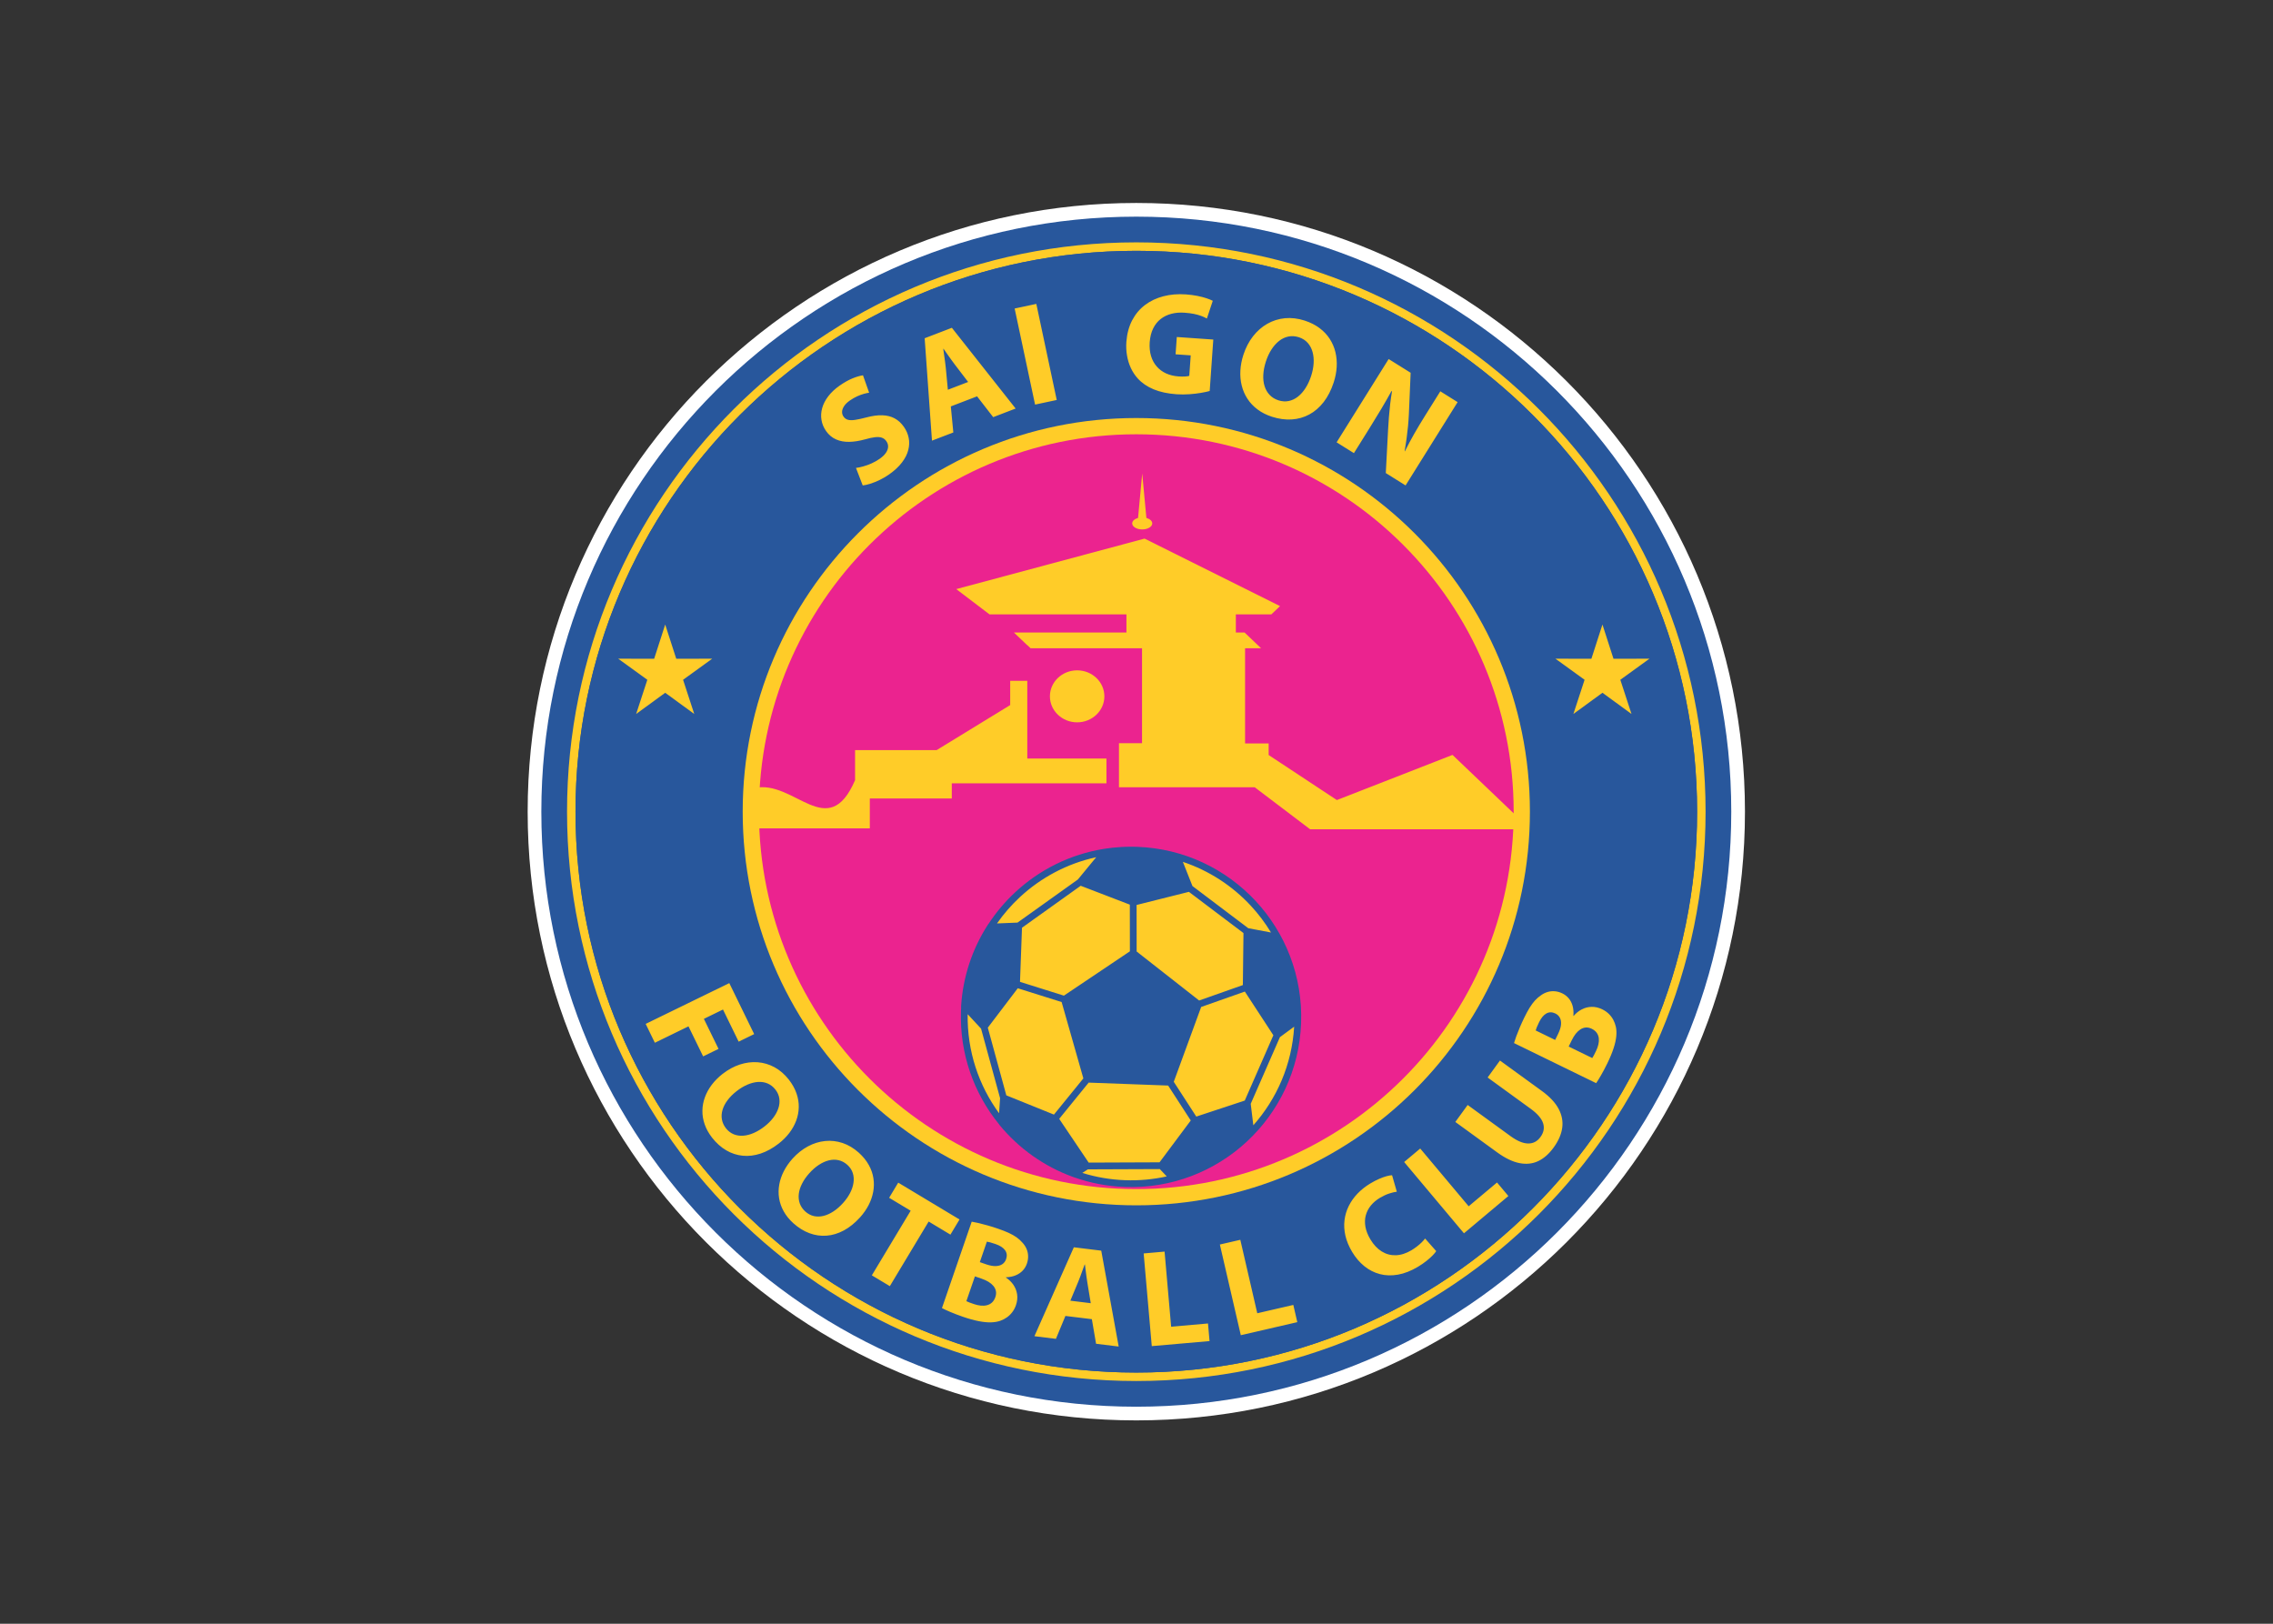 <svg clip-rule="evenodd" fill-rule="evenodd" stroke-linejoin="round" stroke-miterlimit="2" viewBox="0 0 560 400" xmlns="http://www.w3.org/2000/svg"><rect x="0" y="0" width="560" height="400" fill="#333333" stroke="none"/><g transform="matrix(.529 0 0 .529 130 49.999)"><path d="m283.465.004c156.551 0 283.465 126.91 283.465 283.465 0 156.551-126.914 283.461-283.465 283.461-156.555 0-283.465-126.91-283.465-283.461 0-156.555 126.91-283.465 283.465-283.465" fill="#fff"/><path d="m283.465 6.375c153.031 0 277.09 124.059 277.09 277.094s-124.059 277.094-277.09 277.094c-153.035 0-277.094-124.059-277.094-277.094s124.059-277.094 277.094-277.094" fill="#28579c"/><path d="m283.465 18.344c146.422 0 265.125 118.699 265.125 265.125 0 146.422-118.703 265.125-265.125 265.125-146.426 0-265.125-118.703-265.125-265.125 0-146.426 118.699-265.125 265.125-265.125m0 3.941c144.246 0 261.183 116.934 261.183 261.184 0 144.246-116.937 261.183-261.183 261.183s-261.184-116.937-261.184-261.183c0-144.25 116.938-261.184 261.184-261.184" fill="#ffcc28"/><path d="m283.465 22.285c144.246 0 261.183 116.934 261.183 261.184 0 144.246-116.937 261.183-261.183 261.183s-261.184-116.937-261.184-261.183c0-144.25 116.938-261.184 261.184-261.184" fill="#28579c"/><path d="m283.465 100.152c101.242 0 183.312 82.075 183.312 183.313 0 101.242-82.07 183.316-183.312 183.316s-183.317-82.074-183.317-183.316c0-101.238 82.075-183.313 183.317-183.313" fill="#ffcc28"/><path d="m283.465 107.723c97.062 0 175.75 78.683 175.75 175.742 0 97.062-78.688 175.75-175.75 175.75-97.063 0-175.746-78.688-175.746-175.75 0-97.059 78.683-175.742 175.746-175.742" fill="#eb238f"/><path d="m287.309 156.301-87.7 23.519 15.481 11.762h63.777v8.445h-52.406l6.156 5.875h.074l1.555 1.469h51.887v44.215h-10.742v20.504h63.214l25.801 19.566h95.469c-.094-2.41-.223-4.808-.41-7.191l-28.738-27.438-53.856 21.028-31.766-20.973v-5.387h-10.984v-44.324h7.461l-7.699-7.344h-4.059v-8.449h16.547l4.031-3.848zm-183.528 134.929c.266-6.343.852-12.601 1.754-18.757 18.637-4.2 34.266 25.672 46.953-3.684v-14.004h38l34.242-20.965v-11.285h7.965v36.184h36.864v11.535h-72.024v7.078h-38.18v13.898zm152.129-73.582c7 0 12.684 5.422 12.684 12.106 0 6.687-5.684 12.109-12.684 12.109-7.004 0-12.683-5.422-12.683-12.109 0-6.684 5.679-12.106 12.683-12.106m32.25-70.972-1.941-20.723-1.942 20.723c-1.605.441-2.726 1.414-2.726 2.547 0 1.55 2.094 2.808 4.668 2.808 2.578 0 4.668-1.258 4.668-2.808 0-1.133-1.121-2.106-2.727-2.547" fill="#ffcc28"/><path d="m283.883 301.406c42.867 1.586 76.336 37.621 74.754 80.489-1.586 42.871-37.621 76.339-80.489 74.753-42.867-1.582-76.335-37.617-74.753-80.488 1.585-42.867 37.621-76.336 80.488-74.754" fill="#ffcc28"/><path d="m312.727 371.398 20.359-7.183.289-24.227-25.418-19.191-24.359 6.109.023 21.668 14.59 11.442h.008zm-28.844-71.57h.004l.055.008c21.871.805 41.343 10.402 55.144 25.262 13.785 14.847 21.918 34.949 21.125 56.797h.004v.004l-.004.058c-.809 21.868-10.402 41.34-25.262 55.141-14.851 13.789-34.953 21.922-56.8 21.125v.008h-.004l-.055-.008c-8.121-.301-15.906-1.809-23.199-4.352l-.02.008-.726-.261c-6.778-2.434-13.122-5.766-18.887-9.844l-.004.004c-5.86-4.145-11.121-9.059-15.641-14.582l-.035-.109c-11.727-14.379-18.484-32.922-17.758-52.922h-.004v-.004l.008-.055c.02-.531.043-1.055.074-1.582l-.062-.07.043-.672c.449-6.782 1.742-13.317 3.773-19.5 2.09-6.375 4.969-12.387 8.516-17.922l.441-.692h.059c3.535-5.402 7.711-10.339 12.414-14.707 11.285-10.48 25.609-17.695 41.43-20.203l.008-.004c2.531-.398 5.09-.679 7.66-.832 1.496-.09 3.012-.14 4.539-.144h.242l.606.004h.121l.031.004h.211l.121.004h.121l.121.004h.121l.363.011h.122l.125.004h.121l.363.012.125.004.25.012zm50.125 67.406-20.336 7.176-6.395 17.453-6.367 17.391 10.488 16.195 22.575-7.453 13.324-30.414zm16.347 21.219-13.605 31.055 1.215 9.996c10.941-12.332 17.965-28.274 19.015-45.918zm-52.718 64.856-3.231-3.411-33.504.133-2.586 1.653c6.286 1.961 12.938 3.132 19.829 3.39v-.004h.004l.054.008c6.684.246 13.196-.379 19.434-1.769m-78.09-29.414.477-7.008-8.86-32.387-6.234-6.715c-.289 17.176 5.164 33.176 14.617 46.11m-.965-88.387 9.567-.391 28.113-20.086 8.527-10.367c-13.515 2.938-25.734 9.485-35.558 18.606-3.961 3.683-7.536 7.785-10.649 12.238m86.574-28.668 4.457 11.254 26 19.633 10.579 2c-2.708-4.477-5.868-8.664-9.415-12.481-8.554-9.215-19.378-16.316-31.621-20.406m-43.875 140.039 33.004-.133 14.539-19.484-10.535-16.262-18.492-.684-18.524-.683-13.718 16.875zm-46.976-62.836 8.625 31.524 22.176 8.957 13.703-16.852-5.063-17.785-5.058-17.774-20.43-6.421zm14.992-21.332 20.445 6.422 15.395-10.336 15.34-10.305-.028-21.734-22.879-8.789-27.343 19.539" fill="#28579c" fill-rule="nonzero"/><g fill="#ffcc28"><path d="m64.059 196.316 5.148 15.942 16.746-.031-13.57 9.82 5.207 15.918-13.531-9.871-13.532 9.871 5.207-15.918-13.57-9.82 16.75.031"/><path d="m500.559 196.316 5.144 15.942 16.75-.031-13.57 9.82 5.207 15.918-13.531-9.871-13.532 9.871 5.207-15.918-13.574-9.82 16.75.031"/><path d="m156.047 131.543c.992-.102 2.168-.371 3.527-.801 1.356-.426 2.789-.984 4.297-1.711 1.508-.722 2.984-1.593 4.426-2.59 2.562-1.804 4.574-3.683 6.039-5.617 1.477-1.933 2.449-3.875 2.93-5.812.496-1.934.562-3.817.179-5.637-.363-1.824-1.105-3.516-2.215-5.102-1.226-1.75-2.671-3.085-4.328-3.968-1.66-.895-3.586-1.371-5.757-1.438-2.172-.066-4.641.27-7.411 1.008-2.046.531-3.754.914-5.136 1.121-1.383.223-2.508.211-3.383-.016-.879-.23-1.594-.738-2.129-1.523-.449-.641-.668-1.367-.652-2.191.015-.828.32-1.692.894-2.586.567-.91 1.461-1.785 2.676-2.649 1.211-.836 2.383-1.508 3.516-2.019 1.125-.5 2.16-.879 3.109-1.141.941-.25 1.746-.422 2.402-.512l-2.859-8.105c-1.477.234-3.133.715-4.953 1.465-1.809.746-3.793 1.855-5.93 3.34-2.199 1.554-3.973 3.222-5.324 5-1.348 1.785-2.289 3.617-2.805 5.48-.523 1.875-.621 3.727-.32 5.531.301 1.817 1.015 3.528 2.137 5.145 1.273 1.801 2.832 3.098 4.664 3.902 1.828.801 3.875 1.18 6.148 1.129 2.274-.043 4.707-.437 7.313-1.152 1.847-.535 3.418-.875 4.699-1.016 1.289-.137 2.344-.066 3.176.235.839.296 1.535.832 2.062 1.609.578.824.856 1.691.824 2.613-.031.918-.367 1.86-1.015 2.809-.645.949-1.618 1.89-2.914 2.801-1.219.839-2.473 1.55-3.789 2.14-1.305.582-2.586 1.039-3.832 1.387-1.25.348-2.379.59-3.407.715zm53.258-41.496 7.504 9.695 10.453-4.012-29.696-37.597-12.671 4.867 3.406 47.688 9.945-3.821-1.168-12.125zm-13.606-3.063-.945-10.035c-.086-.922-.203-1.894-.348-2.929-.144-1.036-.285-2.071-.437-3.102-.16-1.043-.293-2.02-.41-2.957l.129-.051c.535.778 1.101 1.59 1.707 2.434.597.859 1.203 1.719 1.82 2.562.605.856 1.207 1.657 1.785 2.414l6.141 8.039zm31.106-37.832 9.511 44.743 10.09-2.149-9.508-44.742zm92.511 14.453-16.992-1.187-.566 8.059 7.043.492-.668 9.543c-.43.152-1.094.242-1.969.297-.891.05-1.922.046-3.086-.036-2.117-.148-4.039-.625-5.75-1.398-1.711-.789-3.168-1.867-4.355-3.234-1.2-1.364-2.078-2.989-2.653-4.891-.566-1.887-.773-4.008-.621-6.379.192-2.492.723-4.644 1.621-6.453.891-1.809 2.067-3.27 3.52-4.402 1.461-1.133 3.129-1.934 5.012-2.418 1.867-.481 3.898-.645 6.054-.493 1.657.114 3.129.309 4.391.555 1.266.262 2.387.574 3.359.938.985.363 1.871.765 2.672 1.218l2.75-8.254c-.719-.378-1.687-.761-2.894-1.175-1.207-.403-2.614-.774-4.231-1.102-1.625-.32-3.41-.558-5.387-.707-3.753-.262-7.253.027-10.476.867-3.235.84-6.098 2.192-8.578 4.071-2.477 1.879-4.465 4.246-5.973 7.113-1.504 2.875-2.406 6.215-2.703 10.023-.16 2.239-.063 4.387.309 6.442.351 2.054.945 3.98 1.781 5.773.828 1.778 1.894 3.395 3.179 4.824 1.946 2.145 4.415 3.844 7.411 5.086 2.984 1.243 6.558 2.012 10.711 2.305 2.035.129 4.019.121 5.953-.016 1.941-.136 3.722-.339 5.351-.625 1.645-.281 3.008-.57 4.11-.871zm42.602-8.824c-3.207-1.031-6.293-1.39-9.262-1.109-2.965.301-5.711 1.172-8.222 2.613-2.528 1.449-4.743 3.395-6.637 5.832-1.895 2.442-3.375 5.289-4.453 8.571-.809 2.496-1.278 4.957-1.407 7.378-.136 2.418.075 4.747.625 6.957.543 2.211 1.422 4.258 2.657 6.145 1.218 1.883 2.773 3.531 4.679 4.957 1.887 1.434 4.125 2.566 6.692 3.41 3.211 1.031 6.289 1.461 9.246 1.27 2.949-.184 5.687-.961 8.215-2.328 2.519-1.356 4.738-3.286 6.683-5.786 1.926-2.496 3.489-5.535 4.664-9.128.789-2.418 1.247-4.825 1.391-7.204.133-2.386-.059-4.683-.59-6.886-.535-2.207-1.414-4.266-2.637-6.164-1.218-1.895-2.8-3.575-4.734-5.024-1.933-1.461-4.234-2.625-6.91-3.504m-2.731 7.746c1.696.563 3.067 1.438 4.118 2.633 1.05 1.188 1.797 2.598 2.242 4.227.453 1.633.617 3.398.5 5.301-.117 1.898-.5 3.843-1.145 5.824-.687 2.121-1.562 4.011-2.605 5.644-1.051 1.649-2.231 2.989-3.559 4.032-1.324 1.035-2.758 1.707-4.289 2.031-1.535.308-3.133.207-4.804-.324-1.645-.543-3.012-1.383-4.083-2.516-1.074-1.121-1.859-2.481-2.359-4.086-.5-1.586-.695-3.352-.594-5.281.094-1.942.493-3.992 1.188-6.145.695-2.129 1.566-4.008 2.621-5.64 1.055-1.645 2.254-2.977 3.59-4.02 1.34-1.043 2.777-1.711 4.332-2.019 1.547-.305 3.168-.196 4.847.339m25.625 53.969 7.297-11.683c1.973-3.153 3.801-6.145 5.481-8.977 1.683-2.828 3.258-5.582 4.726-8.25l.231.144c-.328 1.915-.613 3.883-.856 5.934-.23 2.039-.425 4.078-.589 6.109-.161 2.036-.286 3.985-.379 5.86l-1.063 20.144 9.207 5.754 24.242-38.793-8.058-5.035-7.051 11.281c-1.828 2.926-3.531 5.758-5.094 8.489-1.566 2.746-3.011 5.465-4.355 8.175l-.113-.074c.32-1.84.613-3.734.878-5.679.262-1.957.497-3.907.688-5.864.184-1.953.316-3.855.406-5.707l.824-19.25-10.242-6.402-24.238 38.789" fill-rule="nonzero"/><path d="m54.961 382.293 4.281 8.785 15.66-7.637 6.821 13.985 7.168-3.496-6.825-13.985 8.903-4.34 7.297 14.965 7.222-3.523-11.582-23.746zm66.672 25.945c-1.977-2.511-4.207-4.425-6.688-5.777-2.488-1.336-5.101-2.109-7.84-2.309-2.757-.199-5.523.157-8.308 1.067-2.777.918-5.449 2.371-8.031 4.371-1.961 1.531-3.633 3.223-5.02 5.047-1.383 1.832-2.453 3.769-3.191 5.801-.746 2.023-1.141 4.093-1.168 6.23-.043 2.125.308 4.246 1.047 6.371.722 2.129 1.882 4.203 3.449 6.231 1.972 2.507 4.168 4.48 6.59 5.89 2.414 1.418 4.972 2.258 7.679 2.524 2.703.273 5.469-.071 8.317-1 2.844-.942 5.676-2.5 8.504-4.7 1.898-1.48 3.535-3.129 4.906-4.921 1.367-1.801 2.434-3.711 3.187-5.727.75-2.012 1.149-4.098 1.192-6.234.047-2.129-.305-4.289-1.055-6.45-.75-2.175-1.937-4.308-3.57-6.414m-6.25 4.637c1.031 1.34 1.644 2.75 1.836 4.246.199 1.488.039 2.988-.477 4.508-.508 1.523-1.316 3-2.414 4.43-1.101 1.429-2.43 2.754-3.984 3.964-1.664 1.301-3.352 2.325-5.039 3.055-1.696.742-3.332 1.164-4.93 1.281-1.586.11-3.07-.117-4.441-.675-1.375-.575-2.575-1.5-3.606-2.801-.996-1.297-1.629-2.684-1.871-4.137-.25-1.449-.145-2.937.313-4.457.449-1.512 1.23-3.004 2.332-4.465 1.105-1.472 2.496-2.875 4.187-4.191 1.672-1.313 3.356-2.324 5.047-3.047 1.695-.731 3.344-1.148 4.945-1.258 1.602-.105 3.094.133 4.473.711 1.379.582 2.59 1.524 3.629 2.836m38.847 29.398c-2.378-2.128-4.91-3.628-7.589-4.527-2.68-.887-5.391-1.191-8.121-.91-2.747.281-5.415 1.109-7.997 2.492-2.574 1.387-4.957 3.277-7.152 5.699-1.66 1.848-3.016 3.797-4.062 5.844-1.047 2.043-1.766 4.137-2.137 6.266-.383 2.121-.41 4.23-.07 6.34.328 2.097 1.043 4.125 2.14 6.093 1.082 1.969 2.582 3.809 4.477 5.532 2.379 2.128 4.883 3.691 7.511 4.656 2.625.98 5.293 1.363 8.004 1.152 2.707-.199 5.375-1.015 8.016-2.43 2.633-1.417 5.152-3.449 7.555-6.097 1.613-1.793 2.941-3.703 3.984-5.703 1.031-2.016 1.746-4.075 2.141-6.196.386-2.113.422-4.226.09-6.343-.321-2.11-1.043-4.172-2.161-6.168-1.113-2.012-2.656-3.91-4.629-5.7m-5.347 5.653c1.25 1.14 2.097 2.422 2.547 3.863.453 1.434.55 2.938.308 4.524-.23 1.589-.769 3.179-1.605 4.777-.836 1.601-1.914 3.137-3.235 4.601-1.414 1.571-2.898 2.868-4.433 3.883-1.539 1.02-3.078 1.723-4.629 2.117-1.543.383-3.043.418-4.492.11-1.453-.328-2.797-1.035-4.039-2.137-1.207-1.105-2.075-2.359-2.563-3.75-.496-1.387-.648-2.863-.469-4.441.188-1.571.692-3.172 1.528-4.801.828-1.649 1.961-3.27 3.39-4.86 1.422-1.578 2.903-2.871 4.442-3.875 1.551-1.015 3.097-1.714 4.656-2.097s3.066-.41 4.523-.074c1.461.328 2.821 1.047 4.071 2.16m11.414 51.461 8.379 5.031 18.082-30.086 10.137 6.094 4.238-7.055-28.547-17.152-4.238 7.051 10.031 6.027zm32.652 15.25c.977.519 2.297 1.125 3.942 1.82 1.636.699 3.601 1.445 5.879 2.242 2.707.934 5.136 1.598 7.285 2.02 2.14.422 4.05.605 5.718.566 1.664-.055 3.125-.297 4.379-.746 1.102-.394 2.11-.918 3.051-1.582.942-.66 1.766-1.465 2.484-2.406.723-.942 1.305-2.043 1.739-3.301.594-1.758.761-3.43.527-5.02-.234-1.597-.805-3.062-1.707-4.398-.91-1.332-2.082-2.473-3.512-3.418l.039-.121c1.747-.066 3.274-.379 4.571-.934 1.312-.55 2.394-1.293 3.261-2.23.86-.938 1.497-2 1.911-3.203.422-1.262.613-2.481.554-3.653-.05-1.171-.304-2.273-.765-3.3-.461-1.035-1.082-1.973-1.867-2.809-.801-.934-1.727-1.766-2.766-2.504-1.051-.734-2.274-1.43-3.672-2.07-1.41-.645-3.051-1.277-4.926-1.922-1.578-.547-3.136-1.035-4.683-1.477-1.547-.445-2.985-.812-4.301-1.132-1.313-.301-2.406-.52-3.285-.664zm20.922-30.942c.375.063.883.168 1.527.332.653.184 1.485.434 2.508.786 2.106.726 3.586 1.687 4.438 2.875.859 1.191 1.019 2.574.496 4.125-.356 1.027-.942 1.808-1.754 2.367-.832.562-1.859.855-3.121.898-1.25.035-2.695-.238-4.34-.793l-3.039-1.051zm-5.566 16.168 3.16 1.09c1.164.402 2.215.875 3.144 1.434.926.566 1.692 1.207 2.293 1.926.606.718.996 1.519 1.176 2.382.172.875.086 1.825-.254 2.84-.379 1.07-.91 1.922-1.597 2.535-.672.606-1.461 1.024-2.368 1.243-.89.218-1.847.273-2.867.167-1.031-.097-2.066-.347-3.121-.707-.781-.273-1.469-.507-2.043-.718-.57-.215-1.078-.426-1.504-.637zm54.461 19.938 1.961 11.449 10.531 1.293-8.121-44.656-12.762-1.567-18.363 41.403 10.019 1.234 4.418-10.664zm-10.02-8.613 3.672-8.813c.336-.809.672-1.68 1.012-2.605.34-.93.683-1.864 1.011-2.79.332-.941.657-1.824.973-2.66l.129.02c.105.887.219 1.82.348 2.793.117.988.246 1.972.382 2.953.125.988.274 1.922.418 2.816l1.563 9.453zm37.926 21.16 26.902-2.348-.719-8.199-17.164 1.5-3.058-34.973-9.738.856zm41.461-5.09 26.312-6.074-1.851-8.02-16.789 3.875-7.899-34.203-9.523 2.195zm85.828-45.028c-.434.586-.981 1.204-1.633 1.844-.652.641-1.383 1.274-2.187 1.891-.805.621-1.633 1.191-2.508 1.719-2.492 1.484-4.914 2.261-7.266 2.339-2.363.082-4.551-.5-6.578-1.746-2.023-1.246-3.785-3.117-5.285-5.597-1.234-2.075-2.016-4.059-2.344-5.957-.316-1.903-.262-3.684.199-5.344.465-1.668 1.246-3.176 2.375-4.543 1.121-1.359 2.512-2.535 4.176-3.535 1.524-.899 2.957-1.571 4.297-2.004 1.344-.445 2.535-.738 3.586-.856l-2.211-7.671c-.676.019-1.523.164-2.547.441-1.019.273-2.18.695-3.469 1.258-1.293.554-2.671 1.269-4.125 2.14-2.257 1.364-4.23 2.922-5.933 4.696-1.692 1.761-3.055 3.695-4.098 5.785-1.039 2.098-1.699 4.308-1.976 6.637-.289 2.324-.141 4.738.421 7.211.571 2.484 1.614 4.996 3.129 7.535 1.598 2.664 3.485 4.867 5.661 6.636 2.183 1.762 4.589 2.993 7.23 3.692 2.637.703 5.449.789 8.437.265 2.993-.515 6.094-1.746 9.317-3.656 1.492-.906 2.808-1.812 3.961-2.726 1.14-.911 2.101-1.766 2.867-2.551.77-.801 1.336-1.465 1.688-2.016zm18.105-2.421 20.684-17.36-5.289-6.301-13.203 11.075-22.563-26.891-7.484 6.281zm-4.023-51.852 19.559 14.211c3.707 2.68 7.152 4.336 10.32 4.953 3.176.621 6.086.317 8.734-.937 2.649-1.258 5.043-3.371 7.184-6.332 2.226-3.059 3.555-6.094 3.98-9.122.418-3.019-.133-5.964-1.656-8.847-1.519-2.863-4.074-5.617-7.672-8.25l-19.664-14.281-5.742 7.902 20.129 14.625c3.105 2.269 5.008 4.5 5.711 6.691.695 2.192.285 4.328-1.242 6.41-1.469 2.02-3.356 3.02-5.696 3.004-2.32-.008-5.015-1.117-8.07-3.308l-20.129-14.625zm65.586-18.07c.629-.91 1.391-2.149 2.281-3.692.899-1.539 1.875-3.398 2.942-5.562 1.257-2.57 2.214-4.903 2.89-6.985.688-2.078 1.098-3.949 1.262-5.605.152-1.656.09-3.141-.207-4.445-.254-1.137-.656-2.2-1.195-3.215-.543-1.016-1.243-1.93-2.086-2.762-.848-.828-1.875-1.543-3.067-2.121-1.672-.809-3.312-1.176-4.918-1.141-1.617.039-3.14.422-4.57 1.161-1.438.742-2.711 1.765-3.824 3.07l-.114-.059c.145-1.738.02-3.293-.367-4.648-.394-1.371-.992-2.535-1.82-3.508-.828-.969-1.805-1.727-2.945-2.285-1.204-.574-2.383-.91-3.559-.996-1.168-.09-2.293.027-3.371.355-1.082.336-2.086.832-3.012 1.512-1.023.684-1.961 1.504-2.824 2.437-.855.957-1.695 2.082-2.504 3.395-.809 1.324-1.641 2.875-2.508 4.652-.73 1.504-1.41 2.989-2.035 4.469-.625 1.484-1.172 2.863-1.644 4.137-.465 1.265-.813 2.32-1.063 3.176zm-28.164-24.539c.105-.368.269-.856.515-1.477.258-.625.61-1.418 1.086-2.391.977-2 2.114-3.359 3.395-4.054 1.285-.707 2.676-.696 4.152.012.973.472 1.68 1.152 2.137 2.031.461.886.621 1.949.512 3.207-.121 1.238-.567 2.64-1.317 4.207l-1.41 2.89zm15.371 7.496 1.465-3c.543-1.114 1.136-2.094 1.804-2.949.68-.852 1.407-1.532 2.192-2.043.789-.512 1.629-.805 2.512-.872.89-.07 1.816.133 2.785.594 1.015.504 1.793 1.137 2.32 1.895.52.738.836 1.578.949 2.5.102.91.039 1.867-.187 2.867-.231 1.008-.594 2.012-1.082 3.012-.364.742-.68 1.398-.961 1.941-.285.539-.555 1.016-.821 1.41" fill-rule="nonzero"/></g></g></svg>